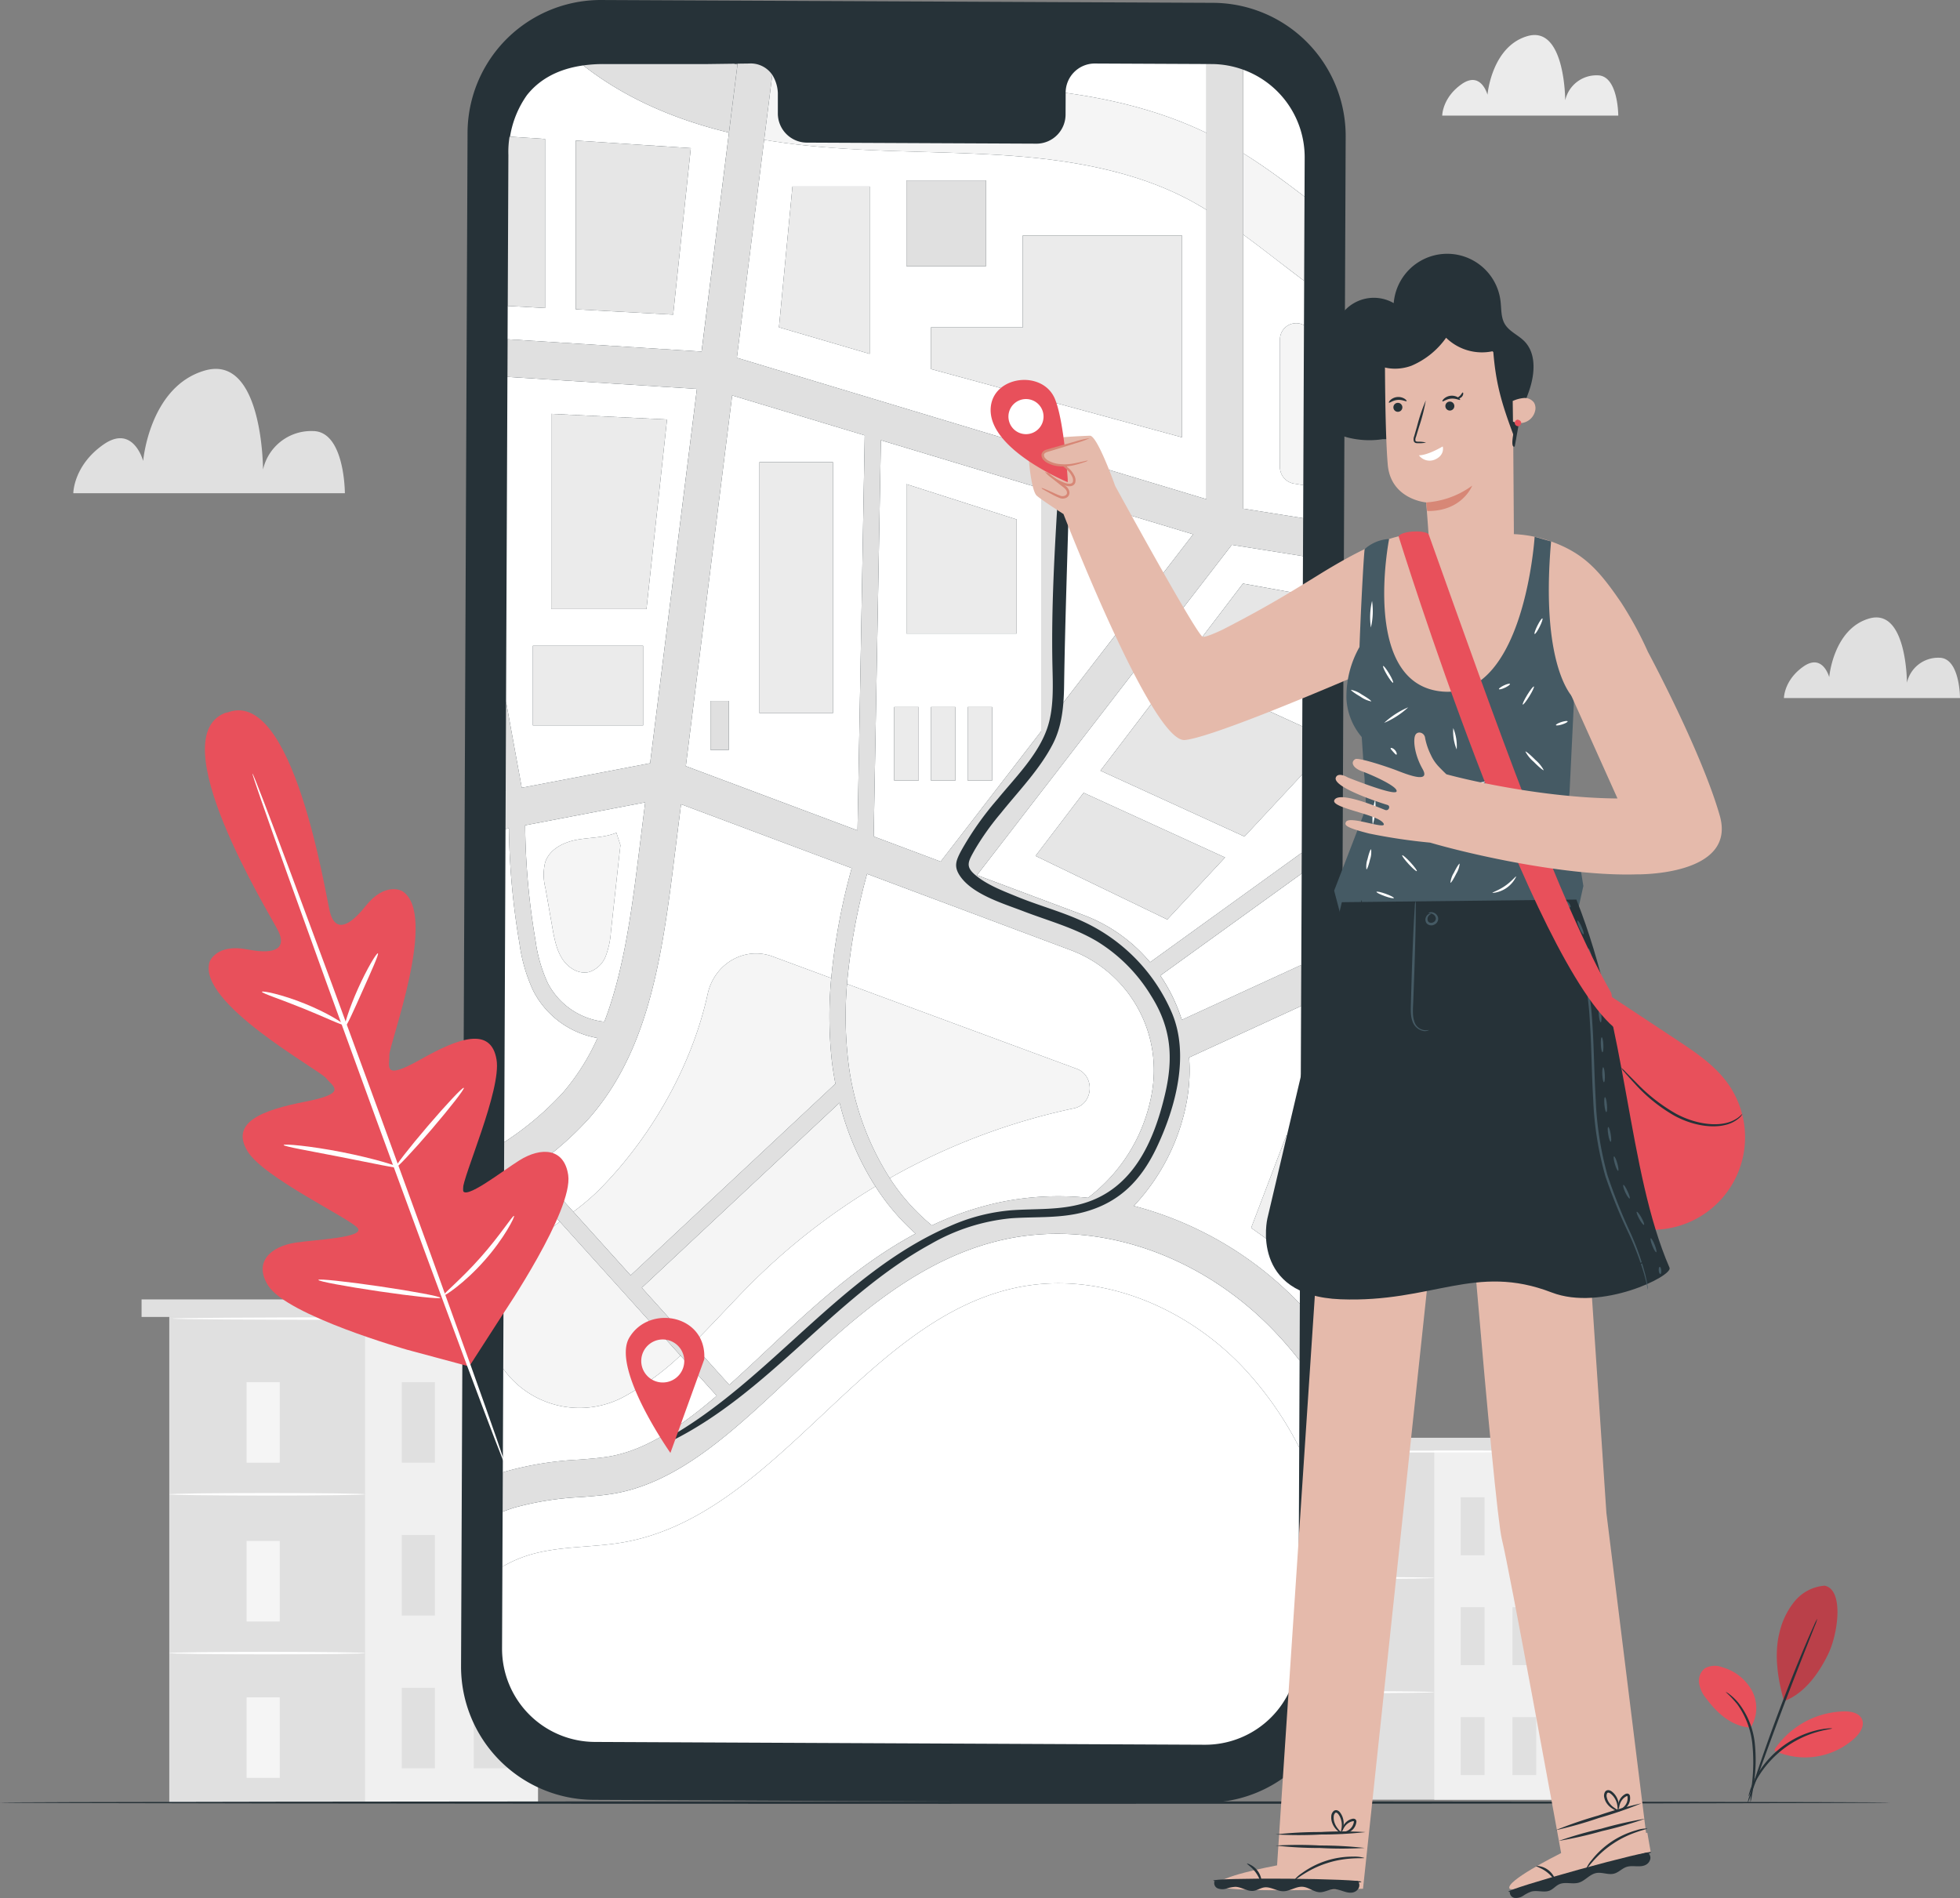 <svg xmlns="http://www.w3.org/2000/svg" width="452.719" height="438.421" viewBox="0 0 452.719 438.421">
  <rect x="0" y="0" width="452.719" height="438.421" fill="#808080" stroke="none"/>
  <g id="bus_girl" data-name="bus girl" transform="translate(-12.221 -68.005)">
    <g id="Background_Complete" data-name="Background Complete" transform="translate(29.155 76.096)">
      <g id="Group_23" data-name="Group 23" transform="translate(15.764 292.055)">
        <g id="Group_4" data-name="Group 4" transform="translate(6.401 3.91)">
          <g id="Group_2" data-name="Group 2">
            <rect id="Rectangle_5" data-name="Rectangle 5" width="85.155" height="112.316" fill="#e0e0e0"/>
          </g>
          <g id="Group_3" data-name="Group 3" transform="translate(45.227)">
            <rect id="Rectangle_6" data-name="Rectangle 6" width="39.927" height="112.316" fill="#f0f0f0"/>
          </g>
        </g>
        <g id="Group_9" data-name="Group 9" transform="translate(6.402 19.116)">
          <g id="Group_5" data-name="Group 5" transform="translate(17.855)">
            <rect id="Rectangle_7" data-name="Rectangle 7" width="7.657" height="18.602" fill="#f5f5f5"/>
          </g>
          <g id="Group_6" data-name="Group 6" transform="translate(17.855 72.804)">
            <rect id="Rectangle_8" data-name="Rectangle 8" width="7.657" height="18.602" fill="#f5f5f5"/>
          </g>
          <g id="Group_8" data-name="Group 8" transform="translate(0 25.612)">
            <g id="Group_7" data-name="Group 7">
              <path id="Path_5" data-name="Path 5" d="M92.537,377.794c0,.16-10.126.29-22.613.29s-22.615-.129-22.615-.29,10.123-.291,22.615-.291S92.537,377.633,92.537,377.794Z" transform="translate(-47.31 -377.503)" fill="#fff"/>
            </g>
          </g>
        </g>
        <g id="Group_13" data-name="Group 13" transform="translate(6.402 55.794)">
          <g id="Group_10" data-name="Group 10" transform="translate(17.855)">
            <rect id="Rectangle_9" data-name="Rectangle 9" width="7.657" height="18.602" fill="#f5f5f5"/>
          </g>
          <g id="Group_12" data-name="Group 12" transform="translate(0 25.612)">
            <g id="Group_11" data-name="Group 11">
              <path id="Path_6" data-name="Path 6" d="M92.537,410.71c0,.16-10.126.29-22.613.29s-22.615-.129-22.615-.29,10.123-.291,22.615-.291S92.537,410.549,92.537,410.71Z" transform="translate(-47.31 -410.419)" fill="#fff"/>
            </g>
          </g>
        </g>
        <g id="Group_14" data-name="Group 14" transform="translate(60.108 19.116)">
          <rect id="Rectangle_10" data-name="Rectangle 10" width="7.656" height="18.602" fill="#e0e0e0"/>
        </g>
        <g id="Group_15" data-name="Group 15" transform="translate(76.718 19.116)">
          <rect id="Rectangle_11" data-name="Rectangle 11" width="7.656" height="18.602" fill="#e0e0e0"/>
        </g>
        <g id="Group_16" data-name="Group 16" transform="translate(60.108 54.414)">
          <rect id="Rectangle_12" data-name="Rectangle 12" width="7.656" height="18.602" fill="#e0e0e0"/>
        </g>
        <g id="Group_17" data-name="Group 17" transform="translate(76.718 54.414)">
          <rect id="Rectangle_13" data-name="Rectangle 13" width="7.656" height="18.602" fill="#e0e0e0"/>
        </g>
        <g id="Group_18" data-name="Group 18" transform="translate(60.108 89.712)">
          <rect id="Rectangle_14" data-name="Rectangle 14" width="7.656" height="18.602" fill="#e0e0e0"/>
        </g>
        <g id="Group_19" data-name="Group 19" transform="translate(76.718 89.712)">
          <rect id="Rectangle_15" data-name="Rectangle 15" width="7.656" height="18.602" fill="#e0e0e0"/>
        </g>
        <g id="Group_20" data-name="Group 20" transform="translate(0 0)">
          <rect id="Rectangle_16" data-name="Rectangle 16" width="97.957" height="4.05" fill="#e0e0e0"/>
        </g>
        <g id="Group_22" data-name="Group 22" transform="translate(7.135 4.141)">
          <g id="Group_21" data-name="Group 21">
            <path id="Path_7" data-name="Path 7" d="M132.985,341.37c0,.16-19.033.29-42.506.29s-42.511-.129-42.511-.29,19.029-.291,42.511-.291S132.985,341.209,132.985,341.37Z" transform="translate(-47.968 -341.079)" fill="#fff"/>
          </g>
        </g>
      </g>
      <g id="Group_45" data-name="Group 45" transform="translate(277.22 324.013)">
        <g id="Group_26" data-name="Group 26" transform="translate(4.604 2.812)">
          <g id="Group_24" data-name="Group 24">
            <rect id="Rectangle_17" data-name="Rectangle 17" width="61.25" height="80.786" fill="#e0e0e0"/>
          </g>
          <g id="Group_25" data-name="Group 25" transform="translate(32.531)">
            <rect id="Rectangle_18" data-name="Rectangle 18" width="28.719" height="80.786" fill="#f0f0f0"/>
          </g>
        </g>
        <g id="Group_31" data-name="Group 31" transform="translate(4.604 13.75)">
          <g id="Group_27" data-name="Group 27" transform="translate(12.843)">
            <rect id="Rectangle_19" data-name="Rectangle 19" width="5.507" height="13.38" fill="#f5f5f5"/>
          </g>
          <g id="Group_28" data-name="Group 28" transform="translate(12.843 52.366)">
            <rect id="Rectangle_20" data-name="Rectangle 20" width="5.507" height="13.38" fill="#f5f5f5"/>
          </g>
          <g id="Group_30" data-name="Group 30" transform="translate(0 18.422)">
            <g id="Group_29" data-name="Group 29">
              <path id="Path_8" data-name="Path 8" d="M312.865,395.123c0,.116-7.283.21-16.264.21s-16.267-.094-16.267-.21,7.282-.208,16.267-.208S312.865,395.009,312.865,395.123Z" transform="translate(-280.334 -394.915)" fill="#fff"/>
            </g>
          </g>
        </g>
        <g id="Group_35" data-name="Group 35" transform="translate(4.604 40.131)">
          <g id="Group_32" data-name="Group 32" transform="translate(12.843)">
            <rect id="Rectangle_21" data-name="Rectangle 21" width="5.507" height="13.38" fill="#f5f5f5"/>
          </g>
          <g id="Group_34" data-name="Group 34" transform="translate(0 18.423)">
            <g id="Group_33" data-name="Group 33">
              <path id="Path_9" data-name="Path 9" d="M312.865,418.8c0,.115-7.283.208-16.264.208s-16.267-.094-16.267-.208,7.282-.208,16.267-.208S312.865,418.685,312.865,418.8Z" transform="translate(-280.334 -418.591)" fill="#fff"/>
            </g>
          </g>
        </g>
        <g id="Group_36" data-name="Group 36" transform="translate(43.234 13.75)">
          <rect id="Rectangle_22" data-name="Rectangle 22" width="5.507" height="13.38" fill="#e0e0e0"/>
        </g>
        <g id="Group_37" data-name="Group 37" transform="translate(55.182 13.75)">
          <rect id="Rectangle_23" data-name="Rectangle 23" width="5.507" height="13.38" fill="#e0e0e0"/>
        </g>
        <g id="Group_38" data-name="Group 38" transform="translate(43.234 39.138)">
          <rect id="Rectangle_24" data-name="Rectangle 24" width="5.507" height="13.38" fill="#e0e0e0"/>
        </g>
        <g id="Group_39" data-name="Group 39" transform="translate(55.182 39.138)">
          <rect id="Rectangle_25" data-name="Rectangle 25" width="5.507" height="13.38" fill="#e0e0e0"/>
        </g>
        <g id="Group_40" data-name="Group 40" transform="translate(43.234 64.527)">
          <rect id="Rectangle_26" data-name="Rectangle 26" width="5.507" height="13.38" fill="#e0e0e0"/>
        </g>
        <g id="Group_41" data-name="Group 41" transform="translate(55.182 64.527)">
          <rect id="Rectangle_27" data-name="Rectangle 27" width="5.507" height="13.38" fill="#e0e0e0"/>
        </g>
        <g id="Group_42" data-name="Group 42">
          <rect id="Rectangle_28" data-name="Rectangle 28" width="70.458" height="2.913" fill="#e0e0e0"/>
        </g>
        <g id="Group_44" data-name="Group 44" transform="translate(5.132 2.979)">
          <g id="Group_43" data-name="Group 43">
            <path id="Path_10" data-name="Path 10" d="M341.957,368.924c0,.116-13.69.209-30.573.209s-30.576-.094-30.576-.209,13.687-.208,30.576-.208S341.957,368.81,341.957,368.924Z" transform="translate(-280.808 -368.716)" fill="#fff"/>
          </g>
        </g>
      </g>
      <g id="Group_46" data-name="Group 46" transform="translate(0 77.117)">
        <path id="Path_11" data-name="Path 11" d="M27.418,173.192H90.142s.008-14.36-7.406-14.36a11.4,11.4,0,0,0-11.5,8.9s0-26.8-13.485-22.869c-12.761,3.722-14.2,20.878-14.2,20.878s-2.3-8.628-9.213-3.766S27.418,173.192,27.418,173.192Z" transform="translate(-27.418 -144.472)" fill="#e0e0e0"/>
      </g>
      <g id="Group_47" data-name="Group 47" transform="translate(316.189)">
        <path id="Path_12" data-name="Path 12" d="M311.174,93.885h40.664s.006-9.309-4.8-9.309a7.391,7.391,0,0,0-7.456,5.771s0-17.375-8.742-14.826c-8.274,2.412-9.209,13.535-9.209,13.535s-1.489-5.594-5.973-2.441S311.174,93.885,311.174,93.885Z" transform="translate(-311.174 -75.266)" fill="#ebebeb"/>
      </g>
      <g id="Group_48" data-name="Group 48" transform="translate(395.121 134.529)">
        <path id="Path_13" data-name="Path 13" d="M382.009,214.615h40.664s.006-9.31-4.8-9.31a7.392,7.392,0,0,0-7.456,5.772s0-17.375-8.743-14.826c-8.273,2.412-9.207,13.534-9.207,13.534s-1.489-5.593-5.974-2.44S382.009,214.615,382.009,214.615Z" transform="translate(-382.009 -195.996)" fill="#e0e0e0"/>
      </g>
    </g>
    <g id="Floor" transform="translate(12.221 484.086)">
      <g id="Group_49" data-name="Group 49">
        <path id="Path_14" data-name="Path 14" d="M448.718,441.7c0,.159-97.721.29-218.238.29-120.559,0-218.259-.13-218.259-.29s97.7-.291,218.259-.291C351,441.406,448.718,441.536,448.718,441.7Z" transform="translate(-12.221 -441.406)" fill="#263238"/>
      </g>
    </g>
    <g id="Device" transform="translate(118.715 68.005)">
      <g id="Group_53" data-name="Group 53">
        <g id="Group_50" data-name="Group 50">
          <path id="Path_15" data-name="Path 15" d="M279.705,484.4l-141.28-.653a30.776,30.776,0,0,1-30.633-30.905l1.5-354.191a30.775,30.775,0,0,1,30.917-30.644l141.28.652a30.775,30.775,0,0,1,30.632,30.905l-1.5,354.191A30.775,30.775,0,0,1,279.705,484.4Z" transform="translate(-107.792 -68.005)" fill="#263238"/>
        </g>
        <g id="Group_51" data-name="Group 51" transform="translate(9.471 14.671)">
          <path id="Path_16" data-name="Path 16" d="M117.043,231.835v.111l.02,0Z" transform="translate(-116.205 -63.95)" fill="#fff"/>
          <path id="Path_17" data-name="Path 17" d="M148.81,234.324l-27.735,5.3a166.387,166.387,0,0,0,2.4,26.65,34.279,34.279,0,0,0,2.785,9.712A16.712,16.712,0,0,0,139.372,285c4.1-10.678,6-23.164,7.692-36.71Zm-5.917,11.588-2,18.253a19.806,19.806,0,0,1-1.163,5.577,6.233,6.233,0,0,1-3.861,3.77c-2.375.617-4.873-.937-6.235-3.071s-1.836-4.739-2.281-7.265q-.8-4.541-1.6-9.082a12.162,12.162,0,0,1-.057-5.91c1.023-3.07,4.272-4.66,7.323-5.217s6.25-.435,9.134-1.617l.937,2.872Z" transform="translate(-115.744 -63.666)" fill="#fff"/>
          <path id="Path_18" data-name="Path 18" d="M163.044,278.557c1.53-7.015,8.524-11.072,14.99-8.683l13.552,5.007a146.584,146.584,0,0,1,4.73-25.4L156.9,234.718l-1.833,14.654c-2.846,22.764-6.267,42.827-19.354,57.824a72.649,72.649,0,0,1-12.986,11.342l9.293,10.315a55.3,55.3,0,0,0,5.33-4.456C149.3,312.667,159.287,295.794,163.044,278.557Z" transform="translate(-115.555 -63.621)" fill="#fff"/>
          <path id="Path_19" data-name="Path 19" d="M265.648,97.206V81.289l-25.876-.118a6.733,6.733,0,0,0-6.655,6.777C243.694,89.4,255.031,92.073,265.648,97.206Z" transform="translate(-102.938 -81.171)" fill="#fff"/>
          <path id="Path_20" data-name="Path 20" d="M214.734,257.247l24.7,9.25a36.917,36.917,0,0,1,15.282,10.861l35.031-25.287.076-18.036-13.3,14.294-33.271-15.214L261.083,209.7l28.788,13.163L289.9,216l-24.929-11.4,11.2-14.708,13.825,2.5.038-8.836L273.6,180.946Zm57.3-4.089L258.694,267.49,228.262,252.8l11.1-14.578Z" transform="translate(-105.039 -69.767)" fill="#fff"/>
          <path id="Path_21" data-name="Path 21" d="M194.04,250.455l1.666-91.256-30.617-9.223L154.382,235.6Zm-22.649-85.082h16.973v57.994H171.391Zm-7.072,55.165v11.316h-4.243V220.537Z" transform="translate(-111.937 -73.307)" fill="#fff"/>
          <path id="Path_22" data-name="Path 22" d="M231.846,219.724l30.866-40.01-30.866-9.3Z" transform="translate(-103.083 -70.97)" fill="#fff"/>
          <path id="Path_23" data-name="Path 23" d="M269.927,116.634v63.307l13.839,2.2.032-7.639-2.216-.357a3.873,3.873,0,0,1-3.176-3.884l.009-29.266a3.74,3.74,0,0,1,5.539-3.431L284,127.328c-1.965-1.476-3.9-2.965-5.8-4.432C275.4,120.74,272.665,118.634,269.927,116.634Z" transform="translate(-98.73 -77.118)" fill="#fff"/>
          <path id="Path_24" data-name="Path 24" d="M198.025,313.945a149.463,149.463,0,0,0-29.22,22.913c-4.422,4.462-8.616,9.152-13.036,13.493l8.492,9.426c2.889-2.583,5.8-5.311,8.741-8.079,10.063-9.456,21.059-19.78,34.293-26.857A52.079,52.079,0,0,1,198.025,313.945Z" transform="translate(-111.779 -54.565)" fill="#fff"/>
          <path id="Path_25" data-name="Path 25" d="M284.08,111.773l.038-9.015a21.511,21.511,0,0,0-14.191-20.3v19.3C274.886,104.847,279.549,108.3,284.08,111.773Z" transform="translate(-98.73 -81.024)" fill="#fff"/>
          <path id="Path_26" data-name="Path 26" d="M187.794,274.576l52.982,19.573c4.387,1.547,3.994,8.2-.544,9.152a148.484,148.484,0,0,0-42.568,16.134,47.215,47.215,0,0,0,9.738,10.921,71.6,71.6,0,0,1,15.25-5.248,66.191,66.191,0,0,1,20.805-1.135,38.7,38.7,0,0,0,14.662-23.725q.117-.633.213-1.278a29.626,29.626,0,0,0-18.593-32.1l-47.308-17.715A141.65,141.65,0,0,0,187.794,274.576Z" transform="translate(-108.118 -61.97)" fill="#fff"/>
          <path id="Path_27" data-name="Path 27" d="M165.162,81.263l-.567,0c.181.047.369.088.55.135Z" transform="translate(-110.77 -81.16)" fill="#fff"/>
          <path id="Path_28" data-name="Path 28" d="M150.392,235.37,161.2,148.906l-43.765-2.778-.318,75.029,3.628,19.875Zm-22.835-80.7,26.743,1.3-4.748,43.786h-22Zm21.217,53.571v18.389H123.313V208.246Z" transform="translate(-116.196 -73.746)" fill="#fff"/>
          <path id="Path_29" data-name="Path 29" d="M222.671,100.324c-4.787-.248-9.706-.391-14.461-.529-11.945-.349-24.3-.708-36.527-2.738-.142-.023-.279-.052-.42-.077l-6.3,50.354,108.47,32.675v-66.85c-1.587-.965-3.19-1.887-4.832-2.729C253.782,102.813,236.271,101.028,222.671,100.324Zm-27.03,46.105-20.958-6.139,3.119-32.513h17.839Zm8.487-40.066h18.388v19.8H204.128Zm63.652,59.348-57.994-15.776v-9.624H231V119.093H267.78Z" transform="translate(-110.727 -79.364)" fill="#fff"/>
          <path id="Path_30" data-name="Path 30" d="M232.277,325.074c-20.163,4.411-35.74,19.049-49.484,31.966-13.187,12.393-25.641,24.1-40.545,26.708-2.392.419-4.993.622-7.747.836a70.019,70.019,0,0,0-15.273,2.4c-.949.29-1.885.625-2.814.986l-.053,12.686a29.616,29.616,0,0,1,6.14-2.688c7.039-2.145,14.546-1.673,21.776-2.938,35.453-6.209,55.272-51.062,90.459-58.758,18.728-4.1,38.767,3.848,52.367,17.977A79.622,79.622,0,0,1,300.41,373.12l.085-20.093a86.5,86.5,0,0,0-5.969-6.909C277.527,328.457,253.674,320.393,232.277,325.074Z" transform="translate(-116.283 -53.443)" fill="#fff"/>
          <path id="Path_31" data-name="Path 31" d="M130.306,300.762a51.375,51.375,0,0,0,7.974-12.614,20.636,20.636,0,0,1-14.834-10.912,37.792,37.792,0,0,1-3.172-10.878,170.769,170.769,0,0,1-2.453-26.636l-.781.149-.305,72.336A69.554,69.554,0,0,0,130.306,300.762Z" transform="translate(-116.24 -63.049)" fill="#fff"/>
          <path id="Path_32" data-name="Path 32" d="M129.615,322.325l-9.378-10.41q-1.767,1.193-3.533,2.351l-.08,19.206C119.678,329.515,124.777,325.852,129.615,322.325Z" transform="translate(-116.253 -54.797)" fill="#fff"/>
          <path id="Path_33" data-name="Path 33" d="M260.128,291.423a38.957,38.957,0,0,1-.429,5.762q-.119.792-.264,1.581a48.028,48.028,0,0,1-12.185,23.957,81.49,81.49,0,0,1,38.34,22.611l.04-9.495-11.283-8.053,8.138-21.367,3.265,1.371.132-31.239-25.87,11.884Q260.126,289.92,260.128,291.423Z" transform="translate(-101.322 -58.839)" fill="#fff"/>
          <path id="Path_34" data-name="Path 34" d="M117.141,375.767a76.335,76.335,0,0,1,16.944-2.719c2.58-.2,5-.39,7.02-.743,8.522-1.492,16.605-7.006,24.761-14l-8.386-9.309a62.389,62.389,0,0,1-13.06,9.522,21.671,21.671,0,0,1-27.874-6.46l-.1,23.931,0,.009C116.681,375.921,116.91,375.838,117.141,375.767Z" transform="translate(-116.273 -50.559)" fill="#fff"/>
          <path id="Path_35" data-name="Path 35" d="M168.57,97.081c-13.26-3.181-24.53-8.371-33.653-15.514-6.44.9-10.5,3.665-13.042,6.906A22.837,22.837,0,0,0,118,98.021l8.1.537V137.6l-8.635-.475-.032,7.693,44.806,2.845ZM133.178,137.9V98.918l26.579,1.761-4.078,38.453Z" transform="translate(-116.16 -81.126)" fill="#fff"/>
          <path id="Path_36" data-name="Path 36" d="M232.006,170.413l-37.015-11.15-1.67,91.526,15.474,5.8L232.006,226.5Zm-28.29,67.451h-5.658V220.889h5.658Zm8.487,0h-5.657V220.889H212.2Zm8.487,0h-5.657V220.889h5.657Zm-19.8-33.947V169.41l25.461,8.151v26.355Z" transform="translate(-107.486 -72.245)" fill="#fff"/>
          <path id="Path_37" data-name="Path 37" d="M257.7,282.881l27.6-12.678.089-21.118-32.647,23.565A38.883,38.883,0,0,1,257.7,282.881Z" transform="translate(-100.695 -61.978)" fill="#fff"/>
          <path id="Path_38" data-name="Path 38" d="M170.617,98.518c.142.025.279.053.42.077,12.231,2.03,24.581,2.389,36.527,2.738,4.756.138,9.674.281,14.461.529,13.6.7,31.111,2.489,45.935,10.106,1.641.842,3.245,1.764,4.832,2.729V96.937c-10.617-5.132-21.954-7.8-32.531-9.258l0,.035-.022,4.89a6.734,6.734,0,0,1-6.656,6.812l-53.2-.243a6.741,6.741,0,0,1-6.6-6.873V87.735a8.469,8.469,0,0,0-1.286-4.21Z" transform="translate(-110.081 -80.902)" fill="#f5f5f5"/>
          <path id="Path_39" data-name="Path 39" d="M269.927,118.561c2.738,2,5.473,4.106,8.268,6.262,1.9,1.466,3.838,2.955,5.8,4.432l.082-19.461c-4.531-3.47-9.194-6.926-14.153-10.02Z" transform="translate(-98.73 -79.045)" fill="#f5f5f5"/>
          <path id="Path_40" data-name="Path 40" d="M168.743,81.406c-.182-.047-.37-.088-.55-.135l-.222-.06-6.06.08H137.937a33.28,33.28,0,0,0-4.813.316c9.123,7.144,20.393,12.333,33.653,15.514Z" transform="translate(-114.367 -81.166)" fill="#e0e0e0"/>
          <path id="Path_41" data-name="Path 41" d="M234.744,335.1c-35.187,7.7-55.006,52.549-90.459,58.758-7.23,1.266-14.737.793-21.776,2.938a29.618,29.618,0,0,0-6.14,2.688l-.079,18.866a21.526,21.526,0,0,0,21.432,21.612l140.863.65a21.527,21.527,0,0,0,21.632-21.428l.2-47.236a79.623,79.623,0,0,0-13.307-18.871C273.511,338.947,253.473,331,234.744,335.1Z" transform="translate(-116.291 -52.27)" fill="#fff"/>
          <path id="Path_42" data-name="Path 42" d="M144.41,361.686a62.388,62.388,0,0,0,13.06-9.522l-27.845-30.907c-4.837,3.527-9.936,7.191-12.992,11.147l-.1,22.822A21.671,21.671,0,0,0,144.41,361.686Z" transform="translate(-116.263 -53.729)" fill="#f5f5f5"/>
          <path id="Path_43" data-name="Path 43" d="M191.6,295.747c-.338-1.785-.633-3.589-.841-5.426a94.774,94.774,0,0,1-.126-18.977l-13.552-5.007c-6.465-2.389-13.46,1.668-14.99,8.683-3.756,17.237-13.742,34.11-25.694,45.841a55.308,55.308,0,0,1-5.33,4.456L144.3,340Z" transform="translate(-114.602 -60.085)" fill="#f5f5f5"/>
          <path id="Path_44" data-name="Path 44" d="M170.006,338.842a149.465,149.465,0,0,1,29.22-22.913,65.519,65.519,0,0,1-8.288-19.334l-45.682,42.738,11.714,13C161.39,347.993,165.584,343.3,170.006,338.842Z" transform="translate(-112.98 -56.548)" fill="#f5f5f5"/>
          <path id="Path_45" data-name="Path 45" d="M240.808,291.542l-52.982-19.573a88.911,88.911,0,0,0,.208,17.161,64.033,64.033,0,0,0,9.661,27.7,148.484,148.484,0,0,1,42.568-16.134C244.8,299.739,245.195,293.088,240.808,291.542Z" transform="translate(-108.15 -59.363)" fill="#f5f5f5"/>
          <path id="Path_46" data-name="Path 46" d="M132.582,242.246c-3.051.557-6.3,2.147-7.323,5.217a12.162,12.162,0,0,0,.057,5.91q.8,4.541,1.6,9.082c.445,2.526.919,5.131,2.281,7.265s3.86,3.688,6.235,3.071a6.233,6.233,0,0,0,3.861-3.77,19.806,19.806,0,0,0,1.163-5.577l2-18.253.2-1.69-.937-2.872C138.832,241.811,135.632,241.689,132.582,242.246Z" transform="translate(-115.306 -62.945)" fill="#f5f5f5"/>
          <path id="Path_47" data-name="Path 47" d="M277.545,138.9l-.009,29.266a3.873,3.873,0,0,0,3.176,3.884l2.216.357.156-36.938A3.74,3.74,0,0,0,277.545,138.9Z" transform="translate(-97.86 -75.021)" fill="#f5f5f5"/>
          <path id="Path_48" data-name="Path 48" d="M240.327,230.166,273.6,245.379l13.3-14.294.047-11.167-28.787-13.163Z" transform="translate(-102.113 -66.817)" fill="#e6e6e6"/>
          <path id="Path_49" data-name="Path 49" d="M259.818,203.682l24.928,11.4.1-23.6-13.825-2.5Z" transform="translate(-99.886 -68.849)" fill="#e6e6e6"/>
          <path id="Path_50" data-name="Path 50" d="M278.988,114.966v66.85l-108.47-32.675,6.3-50.354,1.875-14.993a6.018,6.018,0,0,0-5.381-2.623l-2.629.035-.009.068-.017.137-1.966,15.716-6.325,50.58-44.806-2.845-.037,8.69,43.765,2.778-10.812,86.464-29.643,5.662L117.2,228.582l-.087,20.474.02.107-.02,0-.038,8.827.781-.149a170.768,170.768,0,0,0,2.453,26.636,37.792,37.792,0,0,0,3.172,10.878,20.636,20.636,0,0,0,14.834,10.912,51.376,51.376,0,0,1-7.974,12.614,69.555,69.555,0,0,1-13.571,11.445l-.045,10.311q1.765-1.16,3.533-2.351l9.378,10.41,27.845,30.907,8.386,9.309c-8.156,7-16.239,12.51-24.761,14-2.021.353-4.441.543-7.02.743a76.337,76.337,0,0,0-16.944,2.719c-.232.07-.46.154-.692.228l0-.009-.039,9.1c.928-.361,1.864-.7,2.814-.986a70.019,70.019,0,0,1,15.273-2.4c2.753-.214,5.354-.417,7.747-.836,14.9-2.61,27.358-14.314,40.545-26.708,13.744-12.917,29.321-27.554,49.484-31.966,21.4-4.681,45.249,3.383,62.248,21.044a86.5,86.5,0,0,1,5.969,6.909l.056-13.087a81.49,81.49,0,0,0-38.34-22.611A48.028,48.028,0,0,0,274.39,321.1q.145-.789.264-1.581a38.953,38.953,0,0,0,.429-5.762q0-1.5-.117-2.987l25.87-11.884.04-9.489-27.6,12.678a38.881,38.881,0,0,0-4.961-10.232l32.647-23.565.021-4.8-35.031,25.287A36.917,36.917,0,0,0,250.673,277.9l-24.7-9.25,58.864-76.3,16.439,2.612.037-8.77-13.839-2.2V82.605a21.456,21.456,0,0,0-7.242-1.309l-1.245-.007v33.676Zm-3.081,74.949-30.866,40.01V180.617Zm-75.86-22.851-1.666,91.256-39.658-14.851L169.43,157.84ZM126.792,293.49a34.279,34.279,0,0,1-2.785-9.712,166.387,166.387,0,0,1-2.4-26.65l27.735-5.3L147.6,265.794c-1.694,13.545-3.589,26.031-7.692,36.709A16.712,16.712,0,0,1,126.792,293.49Zm-3.343,42.6a72.649,72.649,0,0,0,12.986-11.342c13.087-15,16.508-35.06,19.354-57.824l1.833-14.654,39.415,14.76a146.582,146.582,0,0,0-4.73,25.4,94.775,94.775,0,0,0,.126,18.977c.208,1.836.5,3.64.841,5.426l-47.3,44.256L132.742,346.4ZM177.5,378.3c-2.945,2.768-5.851,5.5-8.741,8.079l-8.492-9.426-11.714-13,45.682-42.738a65.519,65.519,0,0,0,8.288,19.334,52.078,52.078,0,0,0,9.269,10.9C198.558,358.525,187.563,368.849,177.5,378.3Zm88.991-60.134q-.1.643-.213,1.278a38.7,38.7,0,0,1-14.662,23.725,66.191,66.191,0,0,0-20.805,1.135,71.6,71.6,0,0,0-15.25,5.248,47.217,47.217,0,0,1-9.738-10.921,64.032,64.032,0,0,1-9.661-27.7,88.91,88.91,0,0,1-.208-17.161,141.651,141.651,0,0,1,4.637-25.418L247.9,286.074A29.626,29.626,0,0,1,266.491,318.17Zm-64.379-58.455,1.67-91.526,37.015,11.15v56.086l-23.211,30.086Z" transform="translate(-116.277 -81.171)" fill="#e0e0e0"/>
          <path id="Path_51" data-name="Path 51" d="M153.23,155.1l-26.743-1.3v45.084h21.995Z" transform="translate(-115.125 -72.87)" fill="#ebebeb"/>
          <rect id="Rectangle_29" data-name="Rectangle 29" width="25.461" height="18.388" transform="translate(7.118 134.5)" fill="#ebebeb"/>
          <path id="Path_52" data-name="Path 52" d="M226.406,138.043H205.189v9.624l57.994,15.776V116.826H226.406Z" transform="translate(-106.13 -77.096)" fill="#ebebeb"/>
          <path id="Path_53" data-name="Path 53" d="M173.687,139.183l20.957,6.139V106.67H176.806Z" transform="translate(-109.73 -78.256)" fill="#ebebeb"/>
          <rect id="Rectangle_30" data-name="Rectangle 30" width="18.388" height="19.803" transform="translate(93.401 27)" fill="#e0e0e0"/>
          <path id="Path_54" data-name="Path 54" d="M226.874,246.923l30.433,14.692,13.336-14.333-32.666-14.937Z" transform="translate(-103.651 -63.892)" fill="#e6e6e6"/>
          <rect id="Rectangle_31" data-name="Rectangle 31" width="16.974" height="57.994" transform="translate(59.453 92.066)" fill="#ebebeb"/>
          <rect id="Rectangle_32" data-name="Rectangle 32" width="4.243" height="11.316" transform="translate(48.138 147.23)" fill="#e0e0e0"/>
          <path id="Path_55" data-name="Path 55" d="M200.111,168.369v34.506h25.461V176.52Z" transform="translate(-106.71 -71.204)" fill="#ebebeb"/>
          <rect id="Rectangle_33" data-name="Rectangle 33" width="5.658" height="16.974" transform="translate(90.572 148.645)" fill="#ebebeb"/>
          <rect id="Rectangle_34" data-name="Rectangle 34" width="5.658" height="16.974" transform="translate(99.059 148.645)" fill="#ebebeb"/>
          <rect id="Rectangle_35" data-name="Rectangle 35" width="5.658" height="16.974" transform="translate(107.546 148.645)" fill="#ebebeb"/>
          <path id="Path_56" data-name="Path 56" d="M126.1,96.871l-8.1-.537-.108-.007a21.29,21.29,0,0,0-.274,4.268l-.148,34.842,8.635.475Z" transform="translate(-116.156 -79.439)" fill="#e6e6e6"/>
          <path id="Path_57" data-name="Path 57" d="M131.564,97.138v38.979l22.5,1.236L158.143,98.9Z" transform="translate(-114.545 -79.346)" fill="#e6e6e6"/>
          <path id="Path_58" data-name="Path 58" d="M271.567,324.724l11.284,8.053.119-28.049-3.265-1.371Z" transform="translate(-98.543 -55.775)" fill="#f0f0f0"/>
        </g>
        <g id="Group_52" data-name="Group 52" transform="translate(47.162 112.542)">
          <path id="Path_59" data-name="Path 59" d="M150.857,389.658c23.093-11.191,38.166-33.568,60.54-45.819a45.806,45.806,0,0,1,18.686-5.979c5.851-.4,11.462.089,17.189-1.544,8.013-2.284,12.885-7.439,16.406-14.9,4.339-9.2,7.6-21.291,3.442-31.052a41.011,41.011,0,0,0-20.262-20.933c-4.974-2.349-10.311-3.737-15.4-5.821-3.309-1.356-7.285-2.837-9.991-5.27-2.074-1.864-1.256-3.052.079-5.482a61.171,61.171,0,0,1,6.076-8.553c4.12-5.149,9.043-10.154,12.066-16.083,2.115-4.149,2.488-8.826,2.557-13.413.222-14.87.78-29.7,1.157-44.576.041-1.644-2.439-1.619-2.538,0-.809,13.217-1.588,26.546-1.315,39.787.1,4.843.381,10.16-1.254,14.8-2.162,6.14-7.364,11.27-11.4,16.211a70.883,70.883,0,0,0-8.5,12.08c-1.021,1.982-1.628,3.329-.418,5.336,2.717,4.506,10.167,6.695,14.764,8.463,5.812,2.238,11.726,3.79,17.142,7.007a37.608,37.608,0,0,1,12.458,12.558c4.662,7.373,5.19,14.358,3.211,22.764-2.564,10.889-7.367,21.785-18.809,25.168-5.553,1.641-11,1.2-16.661,1.609a43.63,43.63,0,0,0-13.971,3.555c-25.412,10.843-41.788,35.848-65.749,49.247-.558.312-.068,1.121.495.848Z" transform="translate(-150.116 -169.003)" fill="#263238"/>
        </g>
        <path id="Path_60" data-name="Path 60" d="M160.063,350.754c.615-10.282-12.714-12.772-17.318-4.985-4.213,7.124,9.5,26.615,9.5,26.615h0m1.284-17.317a4.969,4.969,0,1,1,.87-6.973A4.969,4.969,0,0,1,153.531,355.067Z" transform="translate(-103.889 -36.779)" fill="#e8505b"/>
      </g>
    </g>
    <g id="Character" transform="translate(241.033 126.667)">
      <g id="Group_131" data-name="Group 131">
        <g id="Group_59" data-name="Group 59" transform="translate(0 29.094)">
          <path id="Path_61" data-name="Path 61" d="M362.33,196.9c-5.21-7.649-8.725-11.445-16.207-14.152a29.3,29.3,0,0,0-8.891-1.7h0c-7.158,2.213-12.092,2.2-19.251,0-3.666.459-6.8-2.183-25.519,9.4-7.725,4.78-13.026,7.951-22.2,12.67-2.5,1.171-4.274,1.845-4.661,1.612-1.7-1.02-20.161-34.8-20.161-34.8s-4.117-11.676-5.841-11.605-13.988.455-14.179,2.37.575,10.346,1.917,11.5,6.16,4.224,6.16,4.224,20.475,52.949,28.041,52.2c5.536-.55,26.881-9.415,37.951-14.137l2.46-.876,1.451,30.7-.586,38.692,48.284-2.739-.8-39.841c.373-9.914.116-13.12,1.143-21.337l14.464,5.5,2.581-16.337A84.085,84.085,0,0,0,362.33,196.9Z" transform="translate(-216.668 -145.439)" fill="#e5baab"/>
          <g id="Group_58" data-name="Group 58">
            <path id="Path_62" data-name="Path 62" d="M232.429,151.177c-2.766-6.708-13.869-5.456-14.8,1.587-1.3,9.826,17.743,17.618,17.743,17.618v-.667S234.561,156.351,232.429,151.177Zm-2.97,5.656a4.055,4.055,0,1,1-2.126-5.326A4.053,4.053,0,0,1,229.459,156.833Z" transform="translate(-217.563 -146.759)" fill="#e8505b"/>
            <g id="Group_54" data-name="Group 54" transform="translate(11.74 21.206)">
              <path id="Path_63" data-name="Path 63" d="M228.883,165.8a7.982,7.982,0,0,1,1.839,1.133l1.9,1.358c.357.266.723.517,1.117.839a2.084,2.084,0,0,1,.832,1.44,1.3,1.3,0,0,1-.8,1.274,1.958,1.958,0,0,1-1.355.058,13.7,13.7,0,0,1-1.941-.923c-1.1-.586-1.9-1.04-2.22-1.266l.092-.1c.059.154.075.231.053.242s-.078-.042-.176-.174l-.12-.162.213.065c.374.114,1.22.467,2.359.983a17.754,17.754,0,0,0,1.882.8c.628.213,1.5-.1,1.437-.771-.05-.821-1.044-1.327-1.692-1.884l-1.824-1.458A8.094,8.094,0,0,1,228.883,165.8Z" transform="translate(-228.099 -165.79)" fill="#d78776"/>
            </g>
            <g id="Group_55" data-name="Group 55" transform="translate(12.937 18.464)">
              <path id="Path_64" data-name="Path 64" d="M230.673,163.338a6.444,6.444,0,0,1,2.068.851,7.579,7.579,0,0,1,1.96,1.5,5.17,5.17,0,0,1,.845,1.231,2.219,2.219,0,0,1,.233,1.693,1.219,1.219,0,0,1-.688.7,1.859,1.859,0,0,1-.872.108,4.736,4.736,0,0,1-1.439-.43,9.5,9.5,0,0,1-2.1-1.268,4.676,4.676,0,0,1-1.5-1.668c.071-.064.635.577,1.744,1.338a10.742,10.742,0,0,0,2.067,1.1,4.487,4.487,0,0,0,1.278.358c.439.038.847-.091.969-.446a1.738,1.738,0,0,0-.2-1.245,4.949,4.949,0,0,0-.731-1.121,8.236,8.236,0,0,0-1.772-1.5A12.656,12.656,0,0,1,230.673,163.338Z" transform="translate(-229.173 -163.329)" fill="#d78776"/>
            </g>
            <g id="Group_57" data-name="Group 57" transform="translate(11.744 13.445)">
              <path id="Path_65" data-name="Path 65" d="M239.206,158.836l-9.621,2.835a1.738,1.738,0,0,0-1.12.683c-.362.67.276,1.452.933,1.84a7.864,7.864,0,0,0,4.678.9,23.4,23.4,0,0,0,4.71-1.072" transform="translate(-228.073 -158.824)" fill="#e5baab"/>
              <g id="Group_56" data-name="Group 56">
                <path id="Path_66" data-name="Path 66" d="M238.815,164.019a2.776,2.776,0,0,1-.846.371,20,20,0,0,1-2.416.7,10.507,10.507,0,0,1-3.765.2,7,7,0,0,1-2.167-.666,3.286,3.286,0,0,1-1.017-.732,1.629,1.629,0,0,1-.487-1.317,1.411,1.411,0,0,1,.975-1.032c.407-.152.764-.234,1.132-.347l2.1-.6,3.572-.988a19.936,19.936,0,0,1,3.334-.768A19.96,19.96,0,0,1,236.017,160l-3.538,1.106-2.095.635c-.7.231-1.621.367-1.7.93a1.086,1.086,0,0,0,.343.832,2.773,2.773,0,0,0,.848.614,6.674,6.674,0,0,0,1.991.643,10.91,10.91,0,0,0,3.6-.071C237.529,164.312,238.789,163.921,238.815,164.019Z" transform="translate(-228.103 -158.825)" fill="#d78776"/>
              </g>
            </g>
          </g>
        </g>
        <g id="Group_61" data-name="Group 61" transform="translate(142.904 171.242)">
          <path id="Path_67" data-name="Path 67" d="M354.383,328.435a21.369,21.369,0,0,0,18.787-33.763c-3.029-4.229-7.467-7.192-11.8-10.06l-15.557-10.286,4.758,40.335,3.816,13.774" transform="translate(-345.808 -274.326)" fill="#e8505b"/>
          <g id="Group_60" data-name="Group 60" transform="translate(2.724 16.74)">
            <path id="Path_68" data-name="Path 68" d="M376.258,300.013a2.99,2.99,0,0,1-.844,1.02,7.4,7.4,0,0,1-3.256,1.559c-3.005.712-7.42.084-11.521-2.133a36.635,36.635,0,0,1-9.194-7.407c-1.033-1.1-1.839-2.02-2.386-2.662a5.7,5.7,0,0,1-.8-1.04,5.82,5.82,0,0,1,.969.886l2.514,2.529a40.227,40.227,0,0,0,9.172,7.181c4,2.163,8.265,2.825,11.165,2.243a7.78,7.78,0,0,0,3.2-1.332C375.931,300.355,376.216,299.979,376.258,300.013Z" transform="translate(-348.252 -289.349)" fill="#263238"/>
          </g>
        </g>
        <g id="Group_84" data-name="Group 84" transform="translate(79.346 65.324)">
          <path id="Path_69" data-name="Path 69" d="M343.079,239.649l1.111-22.98s-7.9-6.613-5.312-36.319l-3.8-1.076s-2.343,37.391-21.309,35.75-12.3-35.24-12.3-35.24a9.206,9.206,0,0,0-5.631,2.326c-.145.07-.838,12.271-1.213,22.629a23.078,23.078,0,0,0-3.006,12.06,14.846,14.846,0,0,0,3.521,8.729c.511,7.027,1.016,16.366,1.016,16.366l-7.383,19.121,1.775,6.746,54.186-.607,1.6-7.213Z" transform="translate(-288.77 -179.273)" fill="#455a64"/>
          <g id="Group_62" data-name="Group 62" transform="translate(43.545 34.577)">
            <path id="Path_70" data-name="Path 70" d="M330.444,210.309c.136.085-.329,1.088-1.039,2.242s-1.4,2.021-1.533,1.937.329-1.086,1.039-2.241S330.308,210.225,330.444,210.309Z" transform="translate(-327.849 -210.303)" fill="#fff"/>
          </g>
          <g id="Group_63" data-name="Group 63" transform="translate(44.165 49.601)">
            <path id="Path_71" data-name="Path 71" d="M332.652,228.1c-.115.113-1.156-.76-2.326-1.948a8.092,8.092,0,0,1-1.911-2.356c.114-.113,1.154.76,2.326,1.949A8.125,8.125,0,0,1,332.652,228.1Z" transform="translate(-328.405 -223.786)" fill="#fff"/>
          </g>
          <g id="Group_64" data-name="Group 64" transform="translate(11.551 39.382)">
            <path id="Path_72" data-name="Path 72" d="M304.69,214.632a18.941,18.941,0,0,1-5.549,3.587,18.977,18.977,0,0,1,5.549-3.587Z" transform="translate(-299.136 -214.615)" fill="#fff"/>
          </g>
          <g id="Group_65" data-name="Group 65" transform="translate(3.905 35.329)">
            <path id="Path_73" data-name="Path 73" d="M296.933,213.68a6.485,6.485,0,0,1-2.472-1.089c-1.286-.74-2.262-1.452-2.183-1.59a6.452,6.452,0,0,1,2.473,1.088C296.036,212.829,297.013,213.541,296.933,213.68Z" transform="translate(-292.274 -210.978)" fill="#fff"/>
          </g>
          <g id="Group_66" data-name="Group 66" transform="translate(8.302 14.821)">
            <path id="Path_74" data-name="Path 74" d="M296.675,192.574a16.415,16.415,0,0,1-.27,6.138,16.416,16.416,0,0,1,.27-6.138Z" transform="translate(-296.22 -192.574)" fill="#fff"/>
          </g>
          <g id="Group_67" data-name="Group 67" transform="translate(46.273 18.859)">
            <path id="Path_75" data-name="Path 75" d="M332.131,196.2c.143.072-.144.935-.64,1.928s-1.015,1.739-1.159,1.668.144-.935.64-1.928S331.988,196.131,332.131,196.2Z" transform="translate(-330.296 -196.198)" fill="#fff"/>
          </g>
          <g id="Group_68" data-name="Group 68" transform="translate(27.421 44.193)">
            <path id="Path_76" data-name="Path 76" d="M314.263,223.869a10.917,10.917,0,0,1-.791-4.936,10.918,10.918,0,0,1,.791,4.936Z" transform="translate(-313.379 -218.933)" fill="#fff"/>
          </g>
          <g id="Group_69" data-name="Group 69" transform="translate(38.064 33.94)">
            <path id="Path_77" data-name="Path 77" d="M325.483,209.787c.068.145-.447.53-1.15.861s-1.329.481-1.4.337.447-.53,1.15-.861S325.414,209.642,325.483,209.787Z" transform="translate(-322.93 -209.732)" fill="#fff"/>
          </g>
          <g id="Group_70" data-name="Group 70" transform="translate(51.226 42.556)">
            <path id="Path_78" data-name="Path 78" d="M337.45,217.544c.049.153-.517.47-1.264.711s-1.393.311-1.442.158.517-.471,1.264-.711S337.4,217.392,337.45,217.544Z" transform="translate(-334.741 -217.464)" fill="#fff"/>
          </g>
          <g id="Group_71" data-name="Group 71" transform="translate(11.3 29.841)">
            <path id="Path_79" data-name="Path 79" d="M301.229,209.927c-.138.081-.762-.718-1.4-1.786s-1.034-2-.9-2.083.762.719,1.4,1.787S301.367,209.846,301.229,209.927Z" transform="translate(-298.911 -206.053)" fill="#fff"/>
          </g>
          <g id="Group_72" data-name="Group 72" transform="translate(13.041 48.771)">
            <path id="Path_80" data-name="Path 80" d="M301.834,224.594c-.152.061-.431-.279-.777-.657s-.65-.7-.572-.841.586-.012,1,.454S301.981,224.54,301.834,224.594Z" transform="translate(-300.473 -223.042)" fill="#fff"/>
          </g>
          <g id="Group_73" data-name="Group 73" transform="translate(7.394 72.189)">
            <path id="Path_81" data-name="Path 81" d="M295.476,248.7a5.135,5.135,0,0,1,.252-2.385c.3-1.281.661-2.291.817-2.254a5.135,5.135,0,0,1-.252,2.385C296,247.723,295.632,248.733,295.476,248.7Z" transform="translate(-295.406 -244.057)" fill="#fff"/>
          </g>
          <g id="Group_74" data-name="Group 74" transform="translate(15.707 73.559)">
            <path id="Path_82" data-name="Path 82" d="M306.26,248.964c-.118.109-.971-.624-1.9-1.636s-1.6-1.922-1.478-2.031.971.624,1.9,1.638S306.377,248.856,306.26,248.964Z" transform="translate(-302.866 -245.287)" fill="#fff"/>
          </g>
          <g id="Group_75" data-name="Group 75" transform="translate(9.777 81.971)">
            <path id="Path_83" data-name="Path 83" d="M301.562,254.313c-.053.152-1-.046-2.1-.439s-1.966-.836-1.911-.987,1,.046,2.1.44S301.617,254.162,301.562,254.313Z" transform="translate(-297.544 -252.836)" fill="#fff"/>
          </g>
          <g id="Group_76" data-name="Group 76" transform="translate(26.827 75.518)">
            <path id="Path_84" data-name="Path 84" d="M315.013,247.048a5.4,5.4,0,0,1-.807,2.328c-.591,1.216-1.186,2.145-1.329,2.075a5.4,5.4,0,0,1,.808-2.328C314.275,247.908,314.87,246.978,315.013,247.048Z" transform="translate(-312.845 -247.045)" fill="#fff"/>
          </g>
          <g id="Group_77" data-name="Group 77" transform="translate(36.568 78.476)">
            <path id="Path_85" data-name="Path 85" d="M327.073,249.7a6.676,6.676,0,0,1-5.485,3.8c-.042-.167,1.42-.588,2.919-1.641C326.021,250.827,326.93,249.607,327.073,249.7Z" transform="translate(-321.587 -249.699)" fill="#fff"/>
          </g>
          <g id="Group_78" data-name="Group 78" transform="translate(46.303 77.083)">
            <path id="Path_86" data-name="Path 86" d="M336.73,253.482a28.71,28.71,0,0,1-6.4-5.022,28.717,28.717,0,0,1,6.4,5.022Z" transform="translate(-330.323 -248.45)" fill="#fff"/>
          </g>
          <g id="Group_79" data-name="Group 79" transform="translate(30.386 63.754)">
            <path id="Path_87" data-name="Path 87" d="M321.641,236.5a23.209,23.209,0,0,1-5.595,4.709,23.208,23.208,0,0,1,5.595-4.709Z" transform="translate(-316.039 -236.488)" fill="#fff"/>
          </g>
          <g id="Group_80" data-name="Group 80" transform="translate(15.352 59.565)">
            <path id="Path_88" data-name="Path 88" d="M307.014,237.473a18.371,18.371,0,0,1-4.457-4.736,18.369,18.369,0,0,1,4.457,4.736Z" transform="translate(-302.547 -232.728)" fill="#fff"/>
          </g>
          <g id="Group_81" data-name="Group 81" transform="translate(29.305 56.506)">
            <path id="Path_89" data-name="Path 89" d="M320.917,230.028a16.1,16.1,0,0,1-5.847,1.685,16.118,16.118,0,0,1,5.847-1.685Z" transform="translate(-315.069 -229.983)" fill="#fff"/>
          </g>
          <g id="Group_82" data-name="Group 82" transform="translate(46.517 60.975)">
            <path id="Path_90" data-name="Path 90" d="M333.332,239.565A16.856,16.856,0,0,1,330.539,234a16.853,16.853,0,0,1,2.792,5.568Z" transform="translate(-330.515 -233.993)" fill="#fff"/>
          </g>
          <g id="Group_83" data-name="Group 83" transform="translate(8.799 60.686)">
            <path id="Path_91" data-name="Path 91" d="M297.348,233.734a15.033,15.033,0,0,1-.559,5.849,15.026,15.026,0,0,1,.559-5.849Z" transform="translate(-296.666 -233.734)" fill="#fff"/>
          </g>
        </g>
        <g id="Group_91" data-name="Group 91" transform="translate(75.742)">
          <path id="Path_92" data-name="Path 92" d="M300.355,163.435a20.332,20.332,0,0,1-8.237-.431,9.45,9.45,0,0,1-6.126-5.2c-1.027-2.573-.306-5.891,2.018-7.4,1.1-.714,2.575-1.11,3.087-2.32.572-1.349-.412-2.794-1.054-4.112A9.186,9.186,0,0,1,302.9,132.006a12.4,12.4,0,0,1,24.676-.429c.213,1.776.067,3.685.968,5.229,1.027,1.761,3.13,2.563,4.553,4.022,2.776,2.846,2.4,7.5,1.134,11.263s-3.266,7.448-3.148,11.422" transform="translate(-285.535 -120.65)" fill="#263238"/>
          <path id="Path_93" data-name="Path 93" d="M309.386,184.095c-.269-3.936-.564-7.516-.564-7.516s-8.182-.666-8.874-8.747-.649-26.76-.649-26.76l14.69-7.627,14.825,12.011.269,37.9a9.859,9.859,0,0,1-9.15,9.9h0A9.861,9.861,0,0,1,309.386,184.095Z" transform="translate(-283.962 -119.187)" fill="#e5baab"/>
          <g id="Group_86" data-name="Group 86" transform="translate(16.241 33.037)">
            <path id="Path_94" data-name="Path 94" d="M301.052,152.572a1.037,1.037,0,1,0,1.012-1.061A1.038,1.038,0,0,0,301.052,152.572Z" transform="translate(-300.003 -150.16)" fill="#263238"/>
            <g id="Group_85" data-name="Group 85">
              <path id="Path_95" data-name="Path 95" d="M300.13,151.606c.137.13.886-.538,2-.625,1.112-.1,1.965.429,2.077.277.056-.068-.089-.312-.462-.554a2.749,2.749,0,0,0-3.254.277C300.165,151.284,300.063,151.548,300.13,151.606Z" transform="translate(-300.111 -150.298)" fill="#263238"/>
            </g>
          </g>
          <g id="Group_88" data-name="Group 88" transform="translate(28.605 32.738)">
            <path id="Path_96" data-name="Path 96" d="M311.826,152.311a1.036,1.036,0,1,0,1.011-1.061A1.037,1.037,0,0,0,311.826,152.311Z" transform="translate(-311.135 -149.89)" fill="#263238"/>
            <g id="Group_87" data-name="Group 87">
              <path id="Path_97" data-name="Path 97" d="M311.225,151.337c.137.13.887-.538,2-.625,1.113-.1,1.965.429,2.077.277.056-.068-.089-.312-.461-.554a2.754,2.754,0,0,0-3.254.277C311.261,151.015,311.159,151.279,311.225,151.337Z" transform="translate(-311.206 -150.03)" fill="#263238"/>
            </g>
          </g>
          <g id="Group_89" data-name="Group 89" transform="translate(21.939 33.83)">
            <path id="Path_98" data-name="Path 98" d="M308.115,160.743a7.069,7.069,0,0,1-1.835.145,1.916,1.916,0,0,1-.488-.031.708.708,0,0,1-.493-.4,1.807,1.807,0,0,1,.08-1.178l.673-2.341a40.778,40.778,0,0,1,2.008-5.931,40.946,40.946,0,0,1-1.547,6.068l-.709,2.33a1.576,1.576,0,0,0-.138.895c.059.2.331.236.617.244A6.993,6.993,0,0,1,308.115,160.743Z" transform="translate(-305.224 -151.01)" fill="#263238"/>
          </g>
          <path id="Path_99" data-name="Path 99" d="M311.842,160.563c.077-.094-3.218,1.987-5.494,2.041a3.087,3.087,0,0,0,3.723.959C312.427,162.5,311.842,160.563,311.842,160.563Z" transform="translate(-283.156 -116.088)" fill="#fff"/>
          <path id="Path_100" data-name="Path 100" d="M307.845,172.552a20.215,20.215,0,0,0,10.636-3.881s-2.287,6-10.411,5.862Z" transform="translate(-282.985 -115.161)" fill="#d78776"/>
          <path id="Path_101" data-name="Path 101" d="M296.02,143.781c2.542,2.366,6.525,2.7,9.782,1.491a18.77,18.77,0,0,0,8-6.458,11.858,11.858,0,0,0,10.889,3.081c.584,7.374,1.86,11.866,4.622,19.257,0,0-.642,3.223.339,2.776.947-5.106,1.843-10.538,2.791-15.644.344-1.852.675-3.832-.066-5.565-.792-1.853-2.624-3-4.251-4.188-2.022-1.481-3.868-3.195-5.924-4.629a14.106,14.106,0,0,0-6.886-2.781c-2.544-.185-5.038.656-7.45,1.485-2.746.944-5.557,1.924-7.792,3.776s-3.809,4.79-3.225,7.634" transform="translate(-284.337 -119.456)" fill="#263238"/>
          <path id="Path_102" data-name="Path 102" d="M325.786,151.2a7.794,7.794,0,0,1,2.592-.691,2.64,2.64,0,0,1,2.337,1.083,2.561,2.561,0,0,1,.233,1.94,3.633,3.633,0,0,1-5.1,2.425" transform="translate(-280.935 -117.237)" fill="#e5baab"/>
          <g id="Group_90" data-name="Group 90" transform="translate(32.08 31.991)">
            <path id="Path_103" data-name="Path 103" d="M315.562,149.359c.134-.018.22.556-.227,1.022s-1.021.411-1.01.277c-.01-.136.357-.276.661-.61S315.426,149.356,315.562,149.359Z" transform="translate(-314.325 -149.359)" fill="#263238"/>
          </g>
        </g>
        <path id="Path_104" data-name="Path 104" d="M292.377,265.256,278.361,476.662c-1.034.193-14.187,2.685-13.837,4.6.365,1.992,33.688.8,33.688.8l19.6-183.665,30.525-36.025Z" transform="translate(-212.196 -104.45)" fill="#e5baab"/>
        <g id="Group_99" data-name="Group 99" transform="translate(51.417 359.462)">
          <g id="Group_92" data-name="Group 92" transform="translate(0 15.814)">
            <path id="Path_105" data-name="Path 105" d="M297.944,458.165c0,.321-7.67.519-17.123.442s-17.118-.4-17.115-.719,7.668-.518,17.125-.441S297.947,457.846,297.944,458.165Z" transform="translate(-263.706 -457.431)" fill="#263238"/>
          </g>
          <g id="Group_93" data-name="Group 93" transform="translate(7.793 12.276)">
            <path id="Path_106" data-name="Path 106" d="M274.092,458.889c-.169.029-.438-1.269-1.384-2.532-.924-1.279-2.083-1.923-2-2.076a4.722,4.722,0,0,1,3.389,4.608Z" transform="translate(-270.7 -454.256)" fill="#263238"/>
          </g>
          <g id="Group_94" data-name="Group 94" transform="translate(18.588 10.729)">
            <path id="Path_107" data-name="Path 107" d="M296.7,453.177c0,.2-4-.313-8.608,1.2-4.627,1.452-7.59,4.2-7.7,4.035a7.81,7.81,0,0,1,1.921-1.751,19.923,19.923,0,0,1,11.806-3.79A7.758,7.758,0,0,1,296.7,453.177Z" transform="translate(-280.387 -452.868)" fill="#263238"/>
          </g>
          <g id="Group_95" data-name="Group 95" transform="translate(14.379 8.052)">
            <path id="Path_108" data-name="Path 108" d="M297.21,451.14a91.534,91.534,0,0,1-10.307.014,91.544,91.544,0,0,1-10.293-.565,92.177,92.177,0,0,1,10.308-.014A91.581,91.581,0,0,1,297.21,451.14Z" transform="translate(-276.61 -450.466)" fill="#263238"/>
          </g>
          <g id="Group_96" data-name="Group 96" transform="translate(14.379 4.944)">
            <path id="Path_109" data-name="Path 109" d="M297.423,447.8a93.571,93.571,0,0,1-10.4.56,93.476,93.476,0,0,1-10.414-.02,93.531,93.531,0,0,1,10.4-.56A93.46,93.46,0,0,1,297.423,447.8Z" transform="translate(-276.61 -447.677)" fill="#263238"/>
          </g>
          <path id="Path_110" data-name="Path 110" d="M264.017,457.9a1.322,1.322,0,0,0,.691,1.724,3.03,3.03,0,0,0,2.044.047,8.128,8.128,0,0,1,2.039-.4c1.44.017,2.751,1.108,4.18.933.86-.106,1.612-.663,2.469-.793,1.5-.229,2.918.886,4.439.881,1.539,0,2.932-1.148,4.466-1.032,1.4.106,2.575,1.241,3.976,1.263,1.09.016,2.092-.652,3.18-.7,1.491-.062,2.9,1.045,4.368.76a1.986,1.986,0,0,0,1.407-1.014,1.483,1.483,0,0,0-.228-1.667" transform="translate(-263.685 -441.564)" fill="#263238"/>
          <g id="Group_97" data-name="Group 97" transform="translate(27.257)">
            <path id="Path_111" data-name="Path 111" d="M290.748,448.711c-.035.053-.675-.232-1.456-1.056a4.344,4.344,0,0,1-.99-1.742,3.553,3.553,0,0,1-.126-1.211,1.721,1.721,0,0,1,.583-1.292.888.888,0,0,1,.858-.106,1.462,1.462,0,0,1,.579.453,4.086,4.086,0,0,1,.585,1.063,4.338,4.338,0,0,1,.24,1.989c-.15,1.149-.647,1.707-.692,1.667-.089-.042.251-.65.282-1.7a4.364,4.364,0,0,0-.328-1.765,3.883,3.883,0,0,0-.525-.9c-.226-.271-.481-.386-.661-.24a1.239,1.239,0,0,0-.355.869,3.223,3.223,0,0,0,.078,1.03,4.41,4.41,0,0,0,.787,1.614C290.253,448.225,290.807,448.637,290.748,448.711Z" transform="translate(-288.167 -443.239)" fill="#263238"/>
          </g>
          <g id="Group_98" data-name="Group 98" transform="translate(29.438 1.972)">
            <path id="Path_112" data-name="Path 112" d="M290.493,447.827c-.064,0-.125-.578.332-1.355a3.214,3.214,0,0,1,1.114-1.09,3.064,3.064,0,0,1,.881-.347.924.924,0,0,1,.645.072.668.668,0,0,1,.28.7,2.943,2.943,0,0,1-2.231,2.493c-.889.185-1.416-.08-1.39-.139.012-.092.538,0,1.276-.255a2.7,2.7,0,0,0,1.77-2.171c.007-.15.009-.142,0-.134a.443.443,0,0,0-.245-.01,2.777,2.777,0,0,0-.729.256,3.207,3.207,0,0,0-1.035.856C290.679,447.326,290.585,447.846,290.493,447.827Z" transform="translate(-290.124 -445.009)" fill="#263238"/>
          </g>
        </g>
        <g id="Group_108" data-name="Group 108" transform="translate(108.31 161.574)">
          <path id="Path_113" data-name="Path 113" d="M358.141,468.747l-.293.069-9.163-73.948L340.028,265.65,314.8,289.533c-.624,1.169,7.926,104.222,9.741,111.431,1.706,6.77,12.4,65.393,13.69,72.484-1.509.756-12.778,6.471-11.941,8.166.9,1.815,32.616-8.465,32.616-8.465Z" transform="translate(-314.763 -265.65)" fill="#e5baab"/>
          <g id="Group_107" data-name="Group 107" transform="translate(11.278 193.256)">
            <g id="Group_100" data-name="Group 100" transform="translate(0 14.307)">
              <path id="Path_114" data-name="Path 114" d="M357.887,451.957c.086.309-7.234,2.6-16.346,5.12s-16.572,4.311-16.657,4,7.232-2.6,16.347-5.121S357.8,451.648,357.887,451.957Z" transform="translate(-324.884 -451.922)" fill="#263238"/>
            </g>
            <g id="Group_101" data-name="Group 101" transform="translate(6.41 17.447)">
              <path id="Path_115" data-name="Path 115" d="M335.159,458.3c-.154.075-.77-1.1-2.025-2.055-1.239-.977-2.531-1.278-2.5-1.446a4.716,4.716,0,0,1,4.522,3.5Z" transform="translate(-330.636 -454.74)" fill="#263238"/>
            </g>
            <g id="Group_102" data-name="Group 102" transform="translate(17.874 8.84)">
              <path id="Path_116" data-name="Path 116" d="M355.177,447.037c.058.187-3.936.8-7.949,3.513-4.052,2.664-6.148,6.118-6.3,5.992a7.761,7.761,0,0,1,1.367-2.21,19.917,19.917,0,0,1,10.315-6.882A7.745,7.745,0,0,1,355.177,447.037Z" transform="translate(-340.925 -447.015)" fill="#263238"/>
            </g>
            <g id="Group_103" data-name="Group 103" transform="translate(11.609 6.601)">
              <path id="Path_117" data-name="Path 117" d="M355.263,445.022a91.561,91.561,0,0,1-9.907,2.841,91.782,91.782,0,0,1-10.053,2.279,91.773,91.773,0,0,1,9.908-2.841A92,92,0,0,1,355.263,445.022Z" transform="translate(-335.303 -445.006)" fill="#263238"/>
            </g>
            <g id="Group_104" data-name="Group 104" transform="translate(10.906 3.03)">
              <path id="Path_118" data-name="Path 118" d="M354.538,441.814a93.735,93.735,0,0,1-9.846,3.39,93.866,93.866,0,0,1-10.02,2.837,93.158,93.158,0,0,1,9.846-3.391A93.583,93.583,0,0,1,354.538,441.814Z" transform="translate(-334.672 -441.802)" fill="#263238"/>
            </g>
            <path id="Path_119" data-name="Path 119" d="M325.19,461.041a1.322,1.322,0,0,0,1.138,1.469,3.034,3.034,0,0,0,1.978-.515,8.206,8.206,0,0,1,1.85-.948c1.39-.378,2.95.312,4.276-.248.8-.338,1.368-1.08,2.157-1.44,1.384-.632,3.049.051,4.511-.37,1.479-.426,2.5-1.908,4.013-2.216,1.372-.281,2.817.487,4.169.124,1.053-.284,1.833-1.2,2.868-1.543,1.416-.468,3.079.21,4.408-.466a1.987,1.987,0,0,0,1.075-1.362,1.482,1.482,0,0,0-.676-1.541" transform="translate(-324.853 -437.608)" fill="#263238"/>
            <g id="Group_105" data-name="Group 105" transform="translate(22.102)">
              <path id="Path_120" data-name="Path 120" d="M348.35,443.978a3.168,3.168,0,0,1-1.69-.615,4.361,4.361,0,0,1-1.429-1.4,3.571,3.571,0,0,1-.454-1.131,1.722,1.722,0,0,1,.206-1.4.892.892,0,0,1,.8-.338,1.47,1.47,0,0,1,.681.277,4.089,4.089,0,0,1,.855.864,4.315,4.315,0,0,1,.776,1.846,2.462,2.462,0,0,1-.208,1.793c-.1-.017.062-.693-.193-1.708a4.378,4.378,0,0,0-.8-1.607,3.829,3.829,0,0,0-.75-.719c-.293-.2-.569-.238-.7-.049a1.244,1.244,0,0,0-.1.933,3.218,3.218,0,0,0,.357.968,4.41,4.41,0,0,0,1.2,1.337C347.742,443.647,348.387,443.891,348.35,443.978Z" transform="translate(-344.719 -439.082)" fill="#263238"/>
            </g>
            <g id="Group_106" data-name="Group 106" transform="translate(25.255 0.8)">
              <path id="Path_121" data-name="Path 121" d="M347.811,443.25c-.06.02-.28-.521-.052-1.394a3.193,3.193,0,0,1,.772-1.354,3.056,3.056,0,0,1,.752-.575.922.922,0,0,1,.642-.107.665.665,0,0,1,.46.6,2.94,2.94,0,0,1-1.462,3.009c-.8.421-1.383.311-1.374.246-.013-.091.518-.144,1.157-.6a2.7,2.7,0,0,0,1.106-2.573c-.035-.146-.03-.137-.036-.128a.439.439,0,0,0-.238.058,2.755,2.755,0,0,0-.631.447,3.216,3.216,0,0,0-.76,1.105C347.852,442.716,347.9,443.242,347.811,443.25Z" transform="translate(-347.549 -439.8)" fill="#263238"/>
            </g>
          </g>
        </g>
        <g id="Group_130" data-name="Group 130" transform="translate(63.589 149.128)">
          <path id="Path_122" data-name="Path 122" d="M346.348,254.481l-54.186.607L274.973,328.12S270.748,346,291.891,346.81s31.089-8.387,48.731-1.581c11.456,4.419,28.053-3.823,27.237-5.7C358.081,316.984,358.307,284.641,346.348,254.481Z" transform="translate(-274.629 -254.481)" fill="#263238"/>
          <g id="Group_109" data-name="Group 109" transform="translate(67.824 1.503)">
            <path id="Path_123" data-name="Path 123" d="M355.918,344.453a5.876,5.876,0,0,1-.223-.909c-.115-.6-.332-1.475-.63-2.6a67.244,67.244,0,0,0-3.445-9.193,121.253,121.253,0,0,1-5.544-13.537,75.379,75.379,0,0,1-2.809-17.687c-.372-6.348-.386-12.4-.759-17.873a81.412,81.412,0,0,0-2.061-14.4,46.28,46.28,0,0,0-3.283-9.23c-.508-1.043-.932-1.837-1.24-2.366a5.678,5.678,0,0,1-.427-.832,5.411,5.411,0,0,1,.527.772,26.228,26.228,0,0,1,1.342,2.324,43.337,43.337,0,0,1,3.479,9.23,78.768,78.768,0,0,1,2.2,14.465c.4,5.5.432,11.55.8,17.875a76.571,76.571,0,0,0,2.741,17.569A128.387,128.387,0,0,0,352,331.591a61.051,61.051,0,0,1,3.287,9.3c.266,1.137.449,2.022.526,2.632A5.568,5.568,0,0,1,355.918,344.453Z" transform="translate(-335.496 -255.83)" fill="#455a64"/>
          </g>
          <g id="Group_110" data-name="Group 110" transform="translate(33.466 0.313)">
            <path id="Path_124" data-name="Path 124" d="M308.889,284.541c.007.013-.086.088-.293.171a1.921,1.921,0,0,1-.973.1,3.33,3.33,0,0,1-2.6-2.307c-.53-1.474-.331-3.282-.309-5.2.059-1.957.123-4.084.189-6.317.15-4.483.32-8.54.471-11.475.082-1.369.153-2.531.21-3.474a5.554,5.554,0,0,1,.155-1.271,5.4,5.4,0,0,1,.07,1.279q-.01,1.419-.024,3.481c-.047,2.938-.151,7-.3,11.479-.084,2.233-.163,4.359-.235,6.316-.057,1.94-.28,3.705.163,5.054a2.807,2.807,0,0,0,3.474,2.168Z" transform="translate(-304.662 -254.762)" fill="#455a64"/>
          </g>
          <g id="Group_111" data-name="Group 111" transform="translate(36.843 2.909)">
            <path id="Path_125" data-name="Path 125" d="M308.421,257.326c-.061-.04.452-.444,1.265-.09a1.628,1.628,0,0,1,.937,1.147,1.484,1.484,0,0,1-.9,1.59,1.435,1.435,0,0,1-1.8-.37,1.452,1.452,0,0,1-.042-1.5,1.211,1.211,0,0,1,.754-.633c.235-.049.36.012.358.041.017.086-.508.12-.739.762a1.075,1.075,0,0,0,.1,1.007.922.922,0,0,0,1.123.162.966.966,0,0,0,.62-.979,1.282,1.282,0,0,0-.6-.869C308.917,257.232,308.444,257.415,308.421,257.326Z" transform="translate(-307.693 -257.092)" fill="#455a64"/>
          </g>
          <g id="Group_112" data-name="Group 112" transform="translate(56.526 1.011)">
            <path id="Path_126" data-name="Path 126" d="M341.822,268.835a3.008,3.008,0,0,1-.965.147,20.49,20.49,0,0,1-2.657.024,16.109,16.109,0,0,1-8.339-2.617,10.555,10.555,0,0,1-4.473-7.425,7.249,7.249,0,0,1,.225-2.672,2.5,2.5,0,0,1,.38-.9,11.63,11.63,0,0,0-.2,3.529,10.6,10.6,0,0,0,4.4,7,16.989,16.989,0,0,0,8.039,2.684C340.435,268.807,341.819,268.737,341.822,268.835Z" transform="translate(-325.356 -255.389)" fill="#263238"/>
          </g>
          <g id="Group_113" data-name="Group 113" transform="translate(13.787 0.106)">
            <path id="Path_127" data-name="Path 127" d="M295.239,254.576a2.426,2.426,0,0,1,.228.812,15.475,15.475,0,0,1,.226,2.28,19.127,19.127,0,0,1-1.3,7.431c-1.078,2.756-2.679,5.066-4.371,6.139a5.039,5.039,0,0,1-2.168.832,1.66,1.66,0,0,1-.849-.041,6.673,6.673,0,0,0,2.783-1.128,13.68,13.68,0,0,0,4.065-6.013,21.413,21.413,0,0,0,1.432-7.22C295.335,255.768,295.139,254.59,295.239,254.576Z" transform="translate(-287.002 -254.576)" fill="#263238"/>
          </g>
          <g id="Group_114" data-name="Group 114" transform="translate(1.051 80.771)">
            <path id="Path_128" data-name="Path 128" d="M365.826,326.969a13.84,13.84,0,0,1-2.846,2.368,22.865,22.865,0,0,1-9.493,3.344,47.215,47.215,0,0,1-14.939-.708c-5.546-.938-11.586-2.479-18.051-2.532s-12.43,1.922-17.868,3.3a64.623,64.623,0,0,1-7.848,1.63,32.907,32.907,0,0,1-6.993.14,19.551,19.551,0,0,1-9.509-3.244,10.964,10.964,0,0,1-1.247-.987,7.7,7.7,0,0,1-.837-.808,5.751,5.751,0,0,1-.622-.729,24.6,24.6,0,0,0,2.834,2.338,19.836,19.836,0,0,0,9.418,3.022,32.982,32.982,0,0,0,6.894-.211,65.6,65.6,0,0,0,7.774-1.669c5.409-1.4,11.407-3.426,18.006-3.367,6.564.057,12.623,1.625,18.142,2.586a47.8,47.8,0,0,0,14.792.827,23.347,23.347,0,0,0,9.426-3.129A35.693,35.693,0,0,0,365.826,326.969Z" transform="translate(-275.572 -326.967)" fill="#263238"/>
          </g>
          <g id="Group_129" data-name="Group 129" transform="translate(69.361 0.388)">
            <g id="Group_115" data-name="Group 115">
              <path id="Path_129" data-name="Path 129" d="M337.834,256.251c-.137.082-.448-.162-.693-.545s-.338-.768-.205-.858.442.154.693.545S337.973,256.168,337.834,256.251Z" transform="translate(-336.875 -254.829)" fill="#455a64"/>
            </g>
            <g id="Group_116" data-name="Group 116" transform="translate(2.569 4.457)">
              <path id="Path_130" data-name="Path 130" d="M340.611,262.011c-.149.056-.578-.6-.956-1.472s-.569-1.634-.426-1.7.572.588.957,1.472S340.761,261.955,340.611,262.011Z" transform="translate(-339.181 -258.829)" fill="#455a64"/>
            </g>
            <g id="Group_117" data-name="Group 117" transform="translate(5.048 10.912)">
              <path id="Path_131" data-name="Path 131" d="M342.384,267.969c-.156.036-.482-.68-.73-1.6s-.323-1.7-.17-1.748.48.667.731,1.6S342.542,267.933,342.384,267.969Z" transform="translate(-341.405 -264.622)" fill="#455a64"/>
            </g>
            <g id="Group_118" data-name="Group 118" transform="translate(6.609 17.651)">
              <path id="Path_132" data-name="Path 132" d="M343.469,274.088c-.158.021-.408-.724-.556-1.664s-.14-1.725.017-1.754.407.715.556,1.663S343.628,274.066,343.469,274.088Z" transform="translate(-342.807 -270.669)" fill="#455a64"/>
            </g>
            <g id="Group_119" data-name="Group 119" transform="translate(7.502 24.509)">
              <path id="Path_133" data-name="Path 133" d="M344.084,280.276c-.16.011-.357-.75-.439-1.7s-.021-1.735.138-1.752.357.745.439,1.7S344.243,280.264,344.084,280.276Z" transform="translate(-343.608 -276.824)" fill="#455a64"/>
            </g>
            <g id="Group_120" data-name="Group 120" transform="translate(7.986 31.417)">
              <path id="Path_134" data-name="Path 134" d="M344.429,286.487c-.16.008-.326-.762-.373-1.717s.04-1.736.2-1.746.33.76.38,1.717S344.588,286.479,344.429,286.487Z" transform="translate(-344.042 -283.024)" fill="#455a64"/>
            </g>
            <g id="Group_121" data-name="Group 121" transform="translate(8.322 38.342)">
              <path id="Path_135" data-name="Path 135" d="M344.74,292.7c-.159.01-.331-.758-.381-1.714s.037-1.738.2-1.745.331.759.382,1.714S344.9,292.688,344.74,292.7Z" transform="translate(-344.344 -289.238)" fill="#455a64"/>
            </g>
            <g id="Group_122" data-name="Group 122" transform="translate(8.783 45.257)">
              <path id="Path_136" data-name="Path 136" d="M345.246,298.894c-.159.018-.36-.743-.448-1.7s-.03-1.739.13-1.752.36.748.448,1.7S345.406,298.876,345.246,298.894Z" transform="translate(-344.757 -295.444)" fill="#455a64"/>
            </g>
            <g id="Group_123" data-name="Group 123" transform="translate(9.585 52.144)">
              <path id="Path_137" data-name="Path 137" d="M346.172,305.04c-.157.031-.415-.711-.574-1.659s-.162-1.734,0-1.756.416.72.574,1.659S346.329,305.009,346.172,305.04Z" transform="translate(-345.477 -301.625)" fill="#455a64"/>
            </g>
            <g id="Group_124" data-name="Group 124" transform="translate(10.959 58.94)">
              <path id="Path_138" data-name="Path 138" d="M347.751,311.052c-.152.051-.492-.657-.76-1.582s-.36-1.706-.2-1.745.5.67.761,1.583S347.9,311,347.751,311.052Z" transform="translate(-346.711 -307.724)" fill="#455a64"/>
            </g>
            <g id="Group_125" data-name="Group 125" transform="translate(13.151 65.515)">
              <path id="Path_139" data-name="Path 139" d="M350.185,316.775c-.139.071-.611-.565-1.02-1.439-.391-.884-.586-1.649-.438-1.709s.581.6.964,1.465C350.094,315.953,350.329,316.7,350.185,316.775Z" transform="translate(-348.678 -313.624)" fill="#455a64"/>
            </g>
            <g id="Group_126" data-name="Group 126" transform="translate(16.257 71.712)">
              <path id="Path_140" data-name="Path 140" d="M353.174,322.227c-.14.076-.63-.542-1.09-1.378s-.721-1.579-.582-1.657.628.539,1.091,1.378S353.316,322.151,353.174,322.227Z" transform="translate(-351.465 -319.185)" fill="#455a64"/>
            </g>
            <g id="Group_127" data-name="Group 127" transform="translate(19.472 77.843)">
              <path id="Path_141" data-name="Path 141" d="M355.678,327.914c-.153.048-.559-.626-.908-1.505s-.513-1.647-.368-1.716.552.605.908,1.505S355.831,327.866,355.678,327.914Z" transform="translate(-354.35 -324.688)" fill="#455a64"/>
            </g>
            <g id="Group_128" data-name="Group 128" transform="translate(21.368 84.45)">
              <path id="Path_142" data-name="Path 142" d="M356.424,332.283c-.16,0-.323-.357-.363-.807s.057-.833.216-.858.321.338.362.807S356.585,332.278,356.424,332.283Z" transform="translate(-356.052 -330.617)" fill="#455a64"/>
            </g>
          </g>
        </g>
        <path id="Path_143" data-name="Path 143" d="M302.129,179.289s30.848,99.35,50.683,114.2l-1.561-8.724c-11.937-20.859-26.24-61.241-42.2-106C307.722,177.733,302.721,178.11,302.129,179.289Z" transform="translate(-207.897 -114.076)" fill="#e8505b"/>
        <path id="Path_144" data-name="Path 144" d="M343.541,213.22,354.22,237c-15.47-.1-32.409-3.66-39.522-5.589-.545-.518-1.141-1.107-1.793-1.794a9.814,9.814,0,0,1-1.812-2.713,15.068,15.068,0,0,1-1.306-3.854c-.114-1.245-1.654-1.732-2.228-.771s-.34,4.4,1.64,7.914-3.835,1.151-5.969.328-8.846-3.063-9.6-2.6c-1.108.676-.575,2.022,1.573,2.8,2.175.783,8.441,3.55,7.981,4.666-.452,1.1-11.261-3.247-11.261-3.247s-2.171-1.306-2.743-.036c-1.036,2.291,10.771,6.057,11.9,6.388.787.228.331,1.461-.5,1.168-.858-.3-10.687-4.588-11.764-2.266-.826,1.782,9.685,3.19,11.262,5.22s-7.883-1.889-8.6-.153c-.267.646-.379,1.169,5.355,2.63a130.809,130.809,0,0,0,14.107,2.106c9.115,2.664,31.507,7.847,47.8,7.329,0,0,23.106.394,19.1-13.58-4.293-14.967-16.6-37.827-16.6-37.827Z" transform="translate(-209.424 -111.224)" fill="#e5baab"/>
        <path id="Path_145" data-name="Path 145" d="M327.125,154.984a.813.813,0,0,0-.922.7.792.792,0,0,0,.791.829.772.772,0,0,0,.685-.909.754.754,0,0,0-1.025-.477" transform="translate(-205.146 -116.726)" fill="#e8505b"/>
      </g>
    </g>
    <g id="Plants" transform="translate(59.55 232.08)">
      <g id="Group_135" data-name="Group 135" transform="translate(345.088 202.198)">
        <path id="Path_146" data-name="Path 146" d="M391.559,396.707a9.973,9.973,0,0,0-6.92,3.619,17.6,17.6,0,0,0-3.477,7.161c-1.3,5.014-.422,10.911,1.047,15.878,5.4-1.982,8.689-7.788,10.174-10.837,2.347-4.82,3.659-14.956-.825-15.821" transform="translate(-362.54 -396.707)" fill="#e8505b"/>
        <path id="Path_147" data-name="Path 147" d="M391.559,396.707a9.973,9.973,0,0,0-6.92,3.619,17.6,17.6,0,0,0-3.477,7.161c-1.3,5.014-.422,10.911,1.047,15.878,5.4-1.982,8.689-7.788,10.174-10.837,2.347-4.82,3.659-14.956-.825-15.821" transform="translate(-362.54 -396.707)" opacity="0.2"/>
        <path id="Path_148" data-name="Path 148" d="M376.315,427.6a8.509,8.509,0,0,0,.324-8.537,11.3,11.3,0,0,0-6.852-5.412,4.757,4.757,0,0,0-4,.226,3.642,3.642,0,0,0-1.372,3.424A7.377,7.377,0,0,0,366,420.785c2.664,3.543,5.892,6.483,10.314,6.812" transform="translate(-364.385 -394.808)" fill="#e8505b"/>
        <g id="Group_132" data-name="Group 132" transform="translate(6.157 24.534)">
          <path id="Path_149" data-name="Path 149" d="M375.638,444.179a3.97,3.97,0,0,0,.266-1.055c.134-.685.308-1.68.485-2.918a36.525,36.525,0,0,0,.253-9.776,18.3,18.3,0,0,0-3.666-9.045,12.034,12.034,0,0,0-2.132-2.086,3.321,3.321,0,0,0-.93-.572,25.367,25.367,0,0,1,2.738,2.908,19.212,19.212,0,0,1,3.415,8.871,42.318,42.318,0,0,1-.086,9.65A32.826,32.826,0,0,0,375.638,444.179Z" transform="translate(-369.91 -418.725)" fill="#263238"/>
        </g>
        <g id="Group_133" data-name="Group 133" transform="translate(11.22 7.63)">
          <path id="Path_150" data-name="Path 150" d="M390.572,403.555a10.7,10.7,0,0,0-.8,1.607c-.48,1.05-1.151,2.578-1.959,4.477-1.616,3.8-3.763,9.079-5.99,14.968s-4.11,11.274-5.408,15.191c-.651,1.958-1.159,3.548-1.493,4.653a10.634,10.634,0,0,0-.464,1.734,10.747,10.747,0,0,0,.679-1.661c.428-1.18.988-2.727,1.666-4.592,1.4-3.879,3.34-9.234,5.563-15.12s4.309-11.183,5.828-15.017c.727-1.846,1.328-3.377,1.787-4.545A10.6,10.6,0,0,0,390.572,403.555Z" transform="translate(-374.454 -403.555)" fill="#263238"/>
        </g>
        <path id="Path_151" data-name="Path 151" d="M380.145,431.439a19.906,19.906,0,0,1,15.982-8.675c1.6-.022,3.511.36,4.141,1.836s-.426,3.126-1.583,4.241a17,17,0,0,1-18.624,3.024" transform="translate(-362.593 -393.729)" fill="#e8505b"/>
        <g id="Group_134" data-name="Group 134" transform="translate(11.467 32.947)">
          <path id="Path_152" data-name="Path 152" d="M393.981,426.3a3.588,3.588,0,0,0-1.042.016,8.374,8.374,0,0,0-1.213.149,13.86,13.86,0,0,0-1.589.33,21,21,0,0,0-3.97,1.446,22.39,22.39,0,0,0-7.984,6.489,21,21,0,0,0-2.227,3.59,14.135,14.135,0,0,0-.647,1.488,8.393,8.393,0,0,0-.394,1.157,3.633,3.633,0,0,0-.228,1.017c.108.036.518-1.392,1.635-3.473a23.4,23.4,0,0,1,2.284-3.448,23.634,23.634,0,0,1,7.8-6.34,23.339,23.339,0,0,1,3.841-1.53C392.513,426.522,393.994,426.413,393.981,426.3Z" transform="translate(-374.676 -426.275)" fill="#263238"/>
        </g>
      </g>
      <g id="Group_143" data-name="Group 143">
        <path id="Path_153" data-name="Path 153" d="M59.527,215.91c15.557-6.88,23.055,42.2,24.067,46.022s3.648,4.282,8.187-1.44,8.443-3.512,8.443-3.512c8.539,5.2-3.042,35.489-2.932,37.954s-1.708,6,7.162.988,16.31-7.684,17.6,0c1.179,7-7.885,27.193-7.787,30.036s9.228-4.37,13.091-6.77c4.985-3.1,10.314-2.887,11.249,3.393,1.216,8.17-15.024,32.058-15.024,32.058l-7.84,12.167-14.25-3.834S73.675,355.1,69.286,348.1c-3.373-5.379.539-9,6.34-9.891,4.5-.69,16.123-1.147,14.348-3.37s-21.79-11.671-25.445-17.756C60.514,310.407,67.9,307.6,77.9,305.64s6.317-3.464,4.8-5.408S52.686,282.8,55.794,273.3c0,0,1.53-4.217,8.7-2.821s8.87-.67,7.156-4.229-27.932-45.725-11.64-50.613" transform="translate(-54.695 -215.25)" fill="#e8505b"/>
        <g id="Group_136" data-name="Group 136" transform="translate(10.986 14.618)">
          <path id="Path_154" data-name="Path 154" d="M122.948,388.092c-.3.11-13.617-35.56-29.737-79.659-16.127-44.115-28.953-79.955-28.651-80.065S78.173,263.919,94.3,308.034,123.249,387.982,122.948,388.092Z" transform="translate(-64.554 -228.368)" fill="#fff"/>
        </g>
        <g id="Group_137" data-name="Group 137" transform="translate(32.317 56.126)">
          <path id="Path_155" data-name="Path 155" d="M83.743,282.571c-.3-.107.9-4.124,3.015-8.823s4.3-8.276,4.581-8.124-1.437,3.929-3.521,8.6S84.047,282.682,83.743,282.571Z" transform="translate(-83.697 -265.619)" fill="#fff"/>
        </g>
        <g id="Group_138" data-name="Group 138" transform="translate(13.176 64.958)">
          <path id="Path_156" data-name="Path 156" d="M66.521,273.6c.071-.3,4.591.6,9.838,2.72,5.254,2.109,9.128,4.6,8.973,4.865-.163.293-4.232-1.713-9.408-3.789C70.759,275.3,66.435,273.924,66.521,273.6Z" transform="translate(-66.52 -273.544)" fill="#fff"/>
        </g>
        <g id="Group_139" data-name="Group 139" transform="translate(44.023 87.189)">
          <path id="Path_157" data-name="Path 157" d="M94.215,311.929c-.244-.208,3.089-4.5,7.442-9.591s8.082-9.044,8.325-8.835-3.088,4.5-7.444,9.591S94.458,312.137,94.215,311.929Z" transform="translate(-94.203 -293.495)" fill="#fff"/>
        </g>
        <g id="Group_140" data-name="Group 140" transform="translate(18.183 100.313)">
          <path id="Path_158" data-name="Path 158" d="M71.013,305.36c.038-.309,6.1.2,13.443,1.644s13.152,3.252,13.071,3.551c-.085.32-5.986-.987-13.294-2.412S70.971,305.688,71.013,305.36Z" transform="translate(-71.013 -305.273)" fill="#fff"/>
        </g>
        <g id="Group_141" data-name="Group 141" transform="translate(26.202 131.49)">
          <path id="Path_159" data-name="Path 159" d="M78.21,333.331c.046-.318,6.395.352,14.179,1.494s14.058,2.327,14.012,2.644-6.395-.352-14.182-1.5S78.163,333.648,78.21,333.331Z" transform="translate(-78.21 -333.252)" fill="#fff"/>
        </g>
        <g id="Group_142" data-name="Group 142" transform="translate(55.083 116.78)">
          <path id="Path_160" data-name="Path 160" d="M104.136,338.45c-.214-.276,4.1-3.735,8.581-8.817,4.511-5.057,7.427-9.756,7.725-9.577.262.13-2.254,5.184-6.856,10.347C109.012,335.589,104.3,338.694,104.136,338.45Z" transform="translate(-104.128 -320.051)" fill="#fff"/>
        </g>
      </g>
    </g>
  </g>
</svg>
